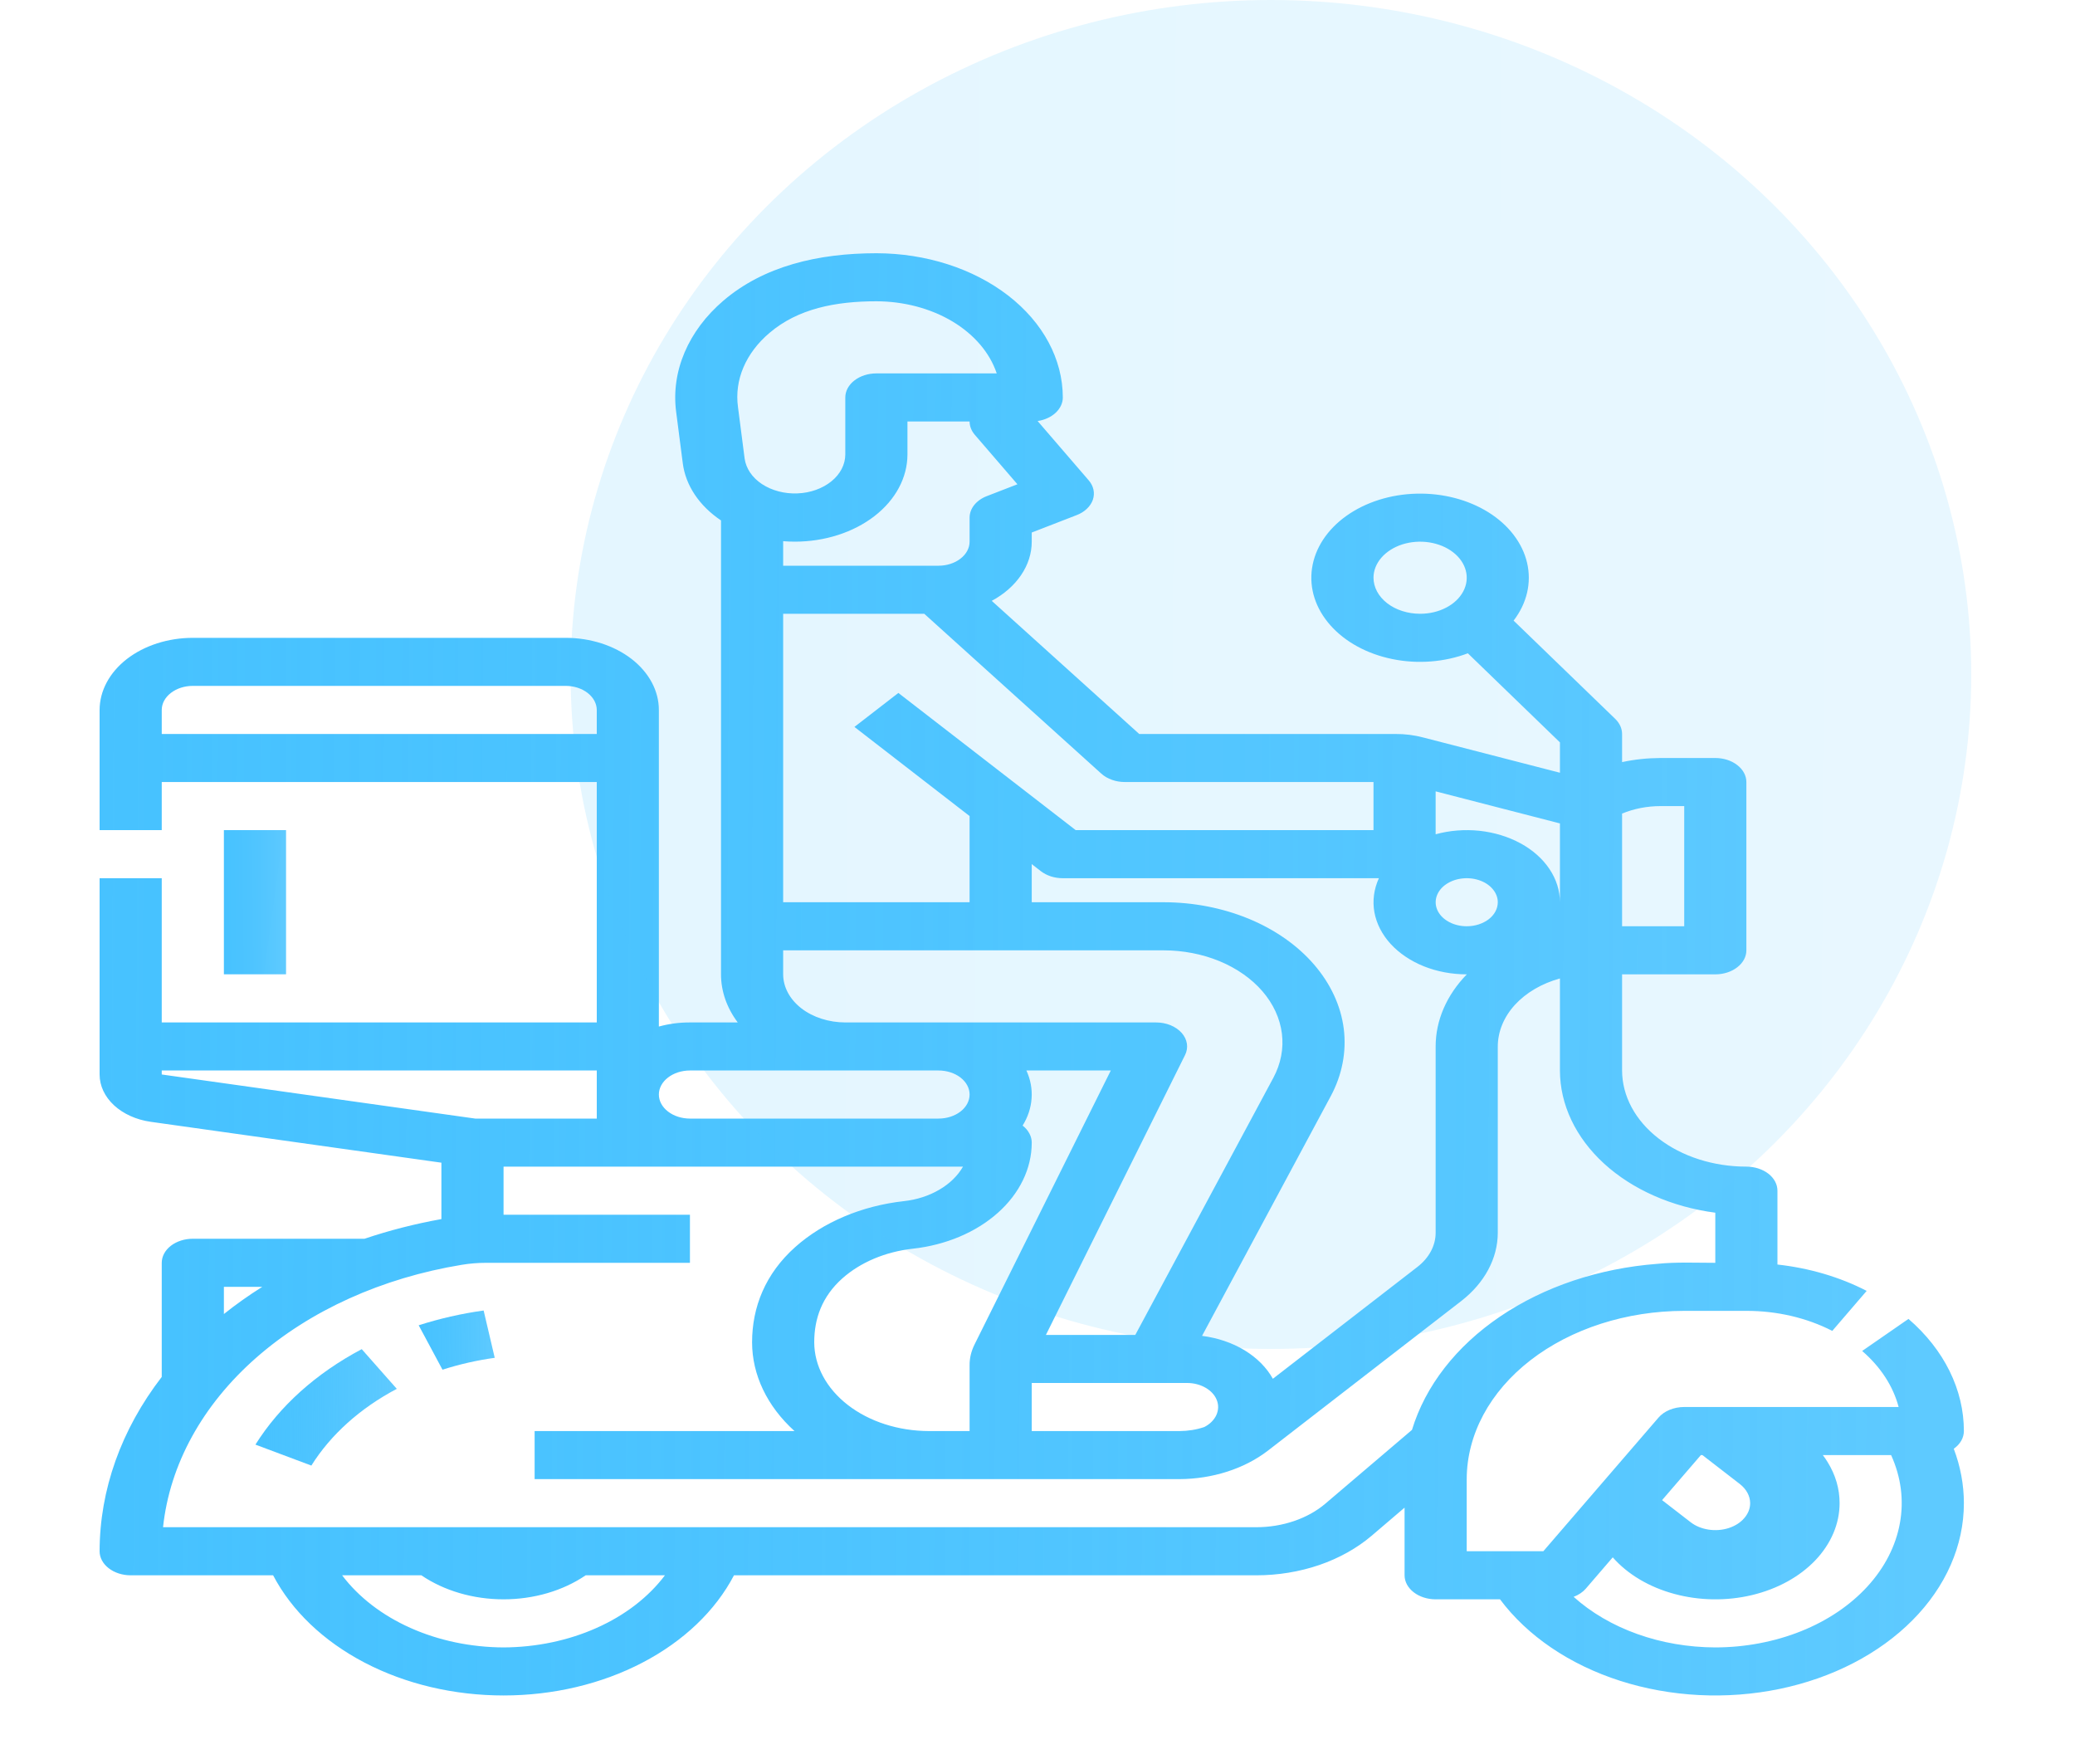 <svg width="40" height="34" viewBox="0 0 40 34" fill="none" xmlns="http://www.w3.org/2000/svg">
<path d="M8.071 25.544L8.53 26.4C8.854 26.296 9.192 26.219 9.537 26.171L9.323 25.259C8.893 25.319 8.474 25.415 8.071 25.544Z" fill="url(#paint0_linear_0_399)"/>
<path d="M4.924 27.844L6.002 28.248C6.375 27.652 6.943 27.142 7.649 26.769L6.973 26.004C6.094 26.469 5.388 27.103 4.924 27.844Z" fill="url(#paint1_linear_0_399)"/>
<path d="M37.858 27.583C37.858 26.785 37.478 26.015 36.79 25.421L35.897 26.039C36.251 26.344 36.494 26.717 36.6 27.119H32.467C32.368 27.119 32.271 27.138 32.184 27.174C32.097 27.21 32.023 27.262 31.969 27.326L29.751 29.899H28.274V28.509C28.276 27.65 28.718 26.825 29.504 26.217C30.29 25.609 31.355 25.267 32.467 25.266H33.665C34.254 25.265 34.83 25.4 35.321 25.652L35.984 24.881C35.467 24.614 34.879 24.441 34.264 24.373V22.95C34.264 22.827 34.201 22.709 34.089 22.622C33.976 22.535 33.824 22.486 33.665 22.486C33.03 22.486 32.421 22.291 31.972 21.943C31.523 21.596 31.27 21.125 31.269 20.633V18.78H33.066C33.225 18.78 33.377 18.731 33.489 18.644C33.602 18.557 33.665 18.44 33.665 18.317V15.073C33.665 14.951 33.602 14.833 33.489 14.746C33.377 14.659 33.225 14.61 33.066 14.61H32.01C31.759 14.611 31.51 14.637 31.269 14.689V14.147C31.269 14.042 31.223 13.94 31.138 13.857L29.178 11.962C29.435 11.627 29.527 11.232 29.438 10.849C29.349 10.466 29.085 10.12 28.694 9.875C28.302 9.63 27.81 9.502 27.307 9.515C26.804 9.527 26.323 9.68 25.953 9.944C25.583 10.208 25.349 10.566 25.292 10.953C25.235 11.34 25.36 11.729 25.645 12.051C25.929 12.372 26.353 12.604 26.84 12.703C27.326 12.803 27.843 12.763 28.296 12.592L30.071 14.309V14.894L27.438 14.215C27.265 14.169 27.084 14.146 26.902 14.147H21.961L19.118 11.581C19.356 11.453 19.55 11.282 19.684 11.084C19.819 10.885 19.889 10.665 19.889 10.44V10.264L20.756 9.928C20.832 9.899 20.899 9.857 20.952 9.806C21.006 9.755 21.045 9.696 21.067 9.633C21.088 9.569 21.093 9.503 21.079 9.438C21.065 9.373 21.033 9.311 20.986 9.257L20.002 8.115C20.139 8.095 20.262 8.038 20.351 7.955C20.439 7.872 20.488 7.768 20.488 7.661C20.487 6.924 20.108 6.217 19.434 5.696C18.76 5.175 17.847 4.882 16.894 4.881C15.766 4.881 14.722 5.131 13.945 5.795C13.608 6.083 13.354 6.423 13.197 6.792C13.04 7.161 12.984 7.551 13.034 7.937L13.162 8.928C13.216 9.355 13.48 9.75 13.899 10.031V18.78C13.899 19.105 14.01 19.425 14.222 19.707H13.3C13.096 19.706 12.894 19.733 12.701 19.786V13.684C12.701 13.315 12.511 12.962 12.175 12.701C11.838 12.441 11.381 12.294 10.905 12.294H3.717C3.241 12.294 2.784 12.441 2.447 12.701C2.11 12.962 1.921 13.315 1.92 13.684V16H3.118V15.073H11.504V19.707H3.118V16.927H1.92V20.71C1.92 20.927 2.018 21.137 2.198 21.304C2.378 21.47 2.628 21.583 2.904 21.622L8.509 22.41V23.497C8.001 23.588 7.505 23.715 7.027 23.876H3.717C3.558 23.876 3.406 23.925 3.293 24.012C3.181 24.099 3.118 24.217 3.118 24.34V26.539C2.335 27.555 1.922 28.716 1.92 29.899C1.92 30.022 1.983 30.14 2.096 30.227C2.208 30.314 2.36 30.363 2.519 30.363H5.265C5.623 31.047 6.237 31.633 7.028 32.046C7.819 32.459 8.752 32.679 9.707 32.679C10.661 32.679 11.594 32.459 12.385 32.046C13.177 31.633 13.791 31.047 14.149 30.363H24.219C24.637 30.363 25.049 30.295 25.431 30.165C25.812 30.034 26.155 29.843 26.436 29.605L27.076 29.059V30.363C27.076 30.486 27.14 30.603 27.252 30.69C27.364 30.777 27.517 30.826 27.675 30.826H28.916C29.444 31.533 30.258 32.085 31.232 32.397C32.207 32.709 33.287 32.764 34.306 32.553C35.325 32.342 36.225 31.876 36.867 31.229C37.51 30.582 37.858 29.789 37.858 28.973C37.858 28.618 37.792 28.265 37.663 27.924C37.724 27.881 37.773 27.828 37.807 27.77C37.84 27.711 37.858 27.647 37.858 27.583ZM26.477 11.135C26.477 10.998 26.53 10.864 26.629 10.749C26.728 10.635 26.868 10.546 27.032 10.493C27.196 10.441 27.377 10.427 27.551 10.454C27.725 10.481 27.886 10.547 28.011 10.644C28.137 10.741 28.222 10.865 28.257 11C28.292 11.135 28.274 11.274 28.206 11.401C28.138 11.528 28.023 11.637 27.875 11.713C27.727 11.79 27.554 11.83 27.376 11.83C27.138 11.83 26.909 11.757 26.741 11.627C26.572 11.496 26.478 11.32 26.477 11.135ZM17.909 27.583C17.322 27.582 16.76 27.402 16.345 27.081C15.93 26.76 15.697 26.325 15.696 25.871C15.696 25.417 15.845 24.991 16.237 24.641C16.586 24.33 17.068 24.127 17.595 24.068C18.232 23.998 18.814 23.752 19.235 23.377C19.657 23.001 19.889 22.52 19.889 22.023C19.889 21.962 19.873 21.902 19.843 21.846C19.813 21.79 19.769 21.738 19.713 21.695C19.815 21.531 19.874 21.352 19.886 21.17C19.899 20.988 19.865 20.805 19.786 20.633H21.413L18.784 25.919C18.721 26.047 18.689 26.182 18.691 26.318V27.583H17.909ZM19.889 26.656H22.884C23.012 26.656 23.137 26.688 23.24 26.748C23.343 26.807 23.419 26.89 23.456 26.985C23.494 27.08 23.49 27.182 23.447 27.276C23.404 27.369 23.323 27.45 23.216 27.505C23.065 27.556 22.903 27.582 22.738 27.583H19.889V26.656ZM24.537 26.575C24.418 26.36 24.23 26.171 23.992 26.026C23.753 25.881 23.471 25.786 23.172 25.748L25.653 21.128C25.873 20.718 25.959 20.271 25.904 19.829C25.848 19.387 25.651 18.962 25.332 18.592C25.013 18.222 24.581 17.919 24.074 17.709C23.567 17.5 23.002 17.39 22.427 17.39H19.889V16.655L20.064 16.791C20.12 16.834 20.186 16.868 20.259 16.892C20.331 16.915 20.409 16.927 20.488 16.927H26.581C26.485 17.136 26.455 17.361 26.494 17.581C26.534 17.801 26.641 18.011 26.807 18.193C26.973 18.374 27.193 18.522 27.448 18.625C27.703 18.727 27.987 18.78 28.274 18.78H28.276C27.886 19.18 27.675 19.668 27.675 20.17V23.764C27.674 24.01 27.548 24.245 27.324 24.419L24.537 26.575ZM28.274 17.853C28.156 17.853 28.04 17.826 27.942 17.775C27.843 17.724 27.766 17.652 27.721 17.567C27.676 17.483 27.664 17.39 27.687 17.3C27.71 17.21 27.767 17.127 27.851 17.062C27.935 16.998 28.041 16.953 28.157 16.936C28.274 16.918 28.394 16.927 28.503 16.962C28.613 16.997 28.706 17.056 28.772 17.133C28.838 17.209 28.873 17.298 28.873 17.39C28.873 17.513 28.81 17.631 28.698 17.718C28.585 17.804 28.433 17.853 28.274 17.853ZM32.467 15.537V17.853H31.269V15.681C31.497 15.587 31.751 15.537 32.01 15.537H32.467ZM30.071 17.39C30.071 17.168 30.002 16.948 29.87 16.751C29.738 16.553 29.547 16.383 29.312 16.255C29.077 16.127 28.806 16.044 28.521 16.013C28.236 15.983 27.946 16.006 27.675 16.08V15.253L30.071 15.871V17.39ZM21.686 15.073H26.477V16H20.736L17.318 13.356L16.471 14.011L18.691 15.729V17.39H15.097V11.83H17.817L21.231 14.912C21.287 14.963 21.357 15.003 21.436 15.031C21.514 15.059 21.599 15.073 21.686 15.073ZM14.833 6.417C15.381 5.949 16.107 5.807 16.894 5.807C17.425 5.808 17.941 5.945 18.361 6.196C18.781 6.448 19.081 6.8 19.214 7.197H16.894C16.735 7.197 16.583 7.246 16.471 7.333C16.358 7.42 16.295 7.538 16.295 7.661V8.761C16.294 8.954 16.198 9.139 16.026 9.278C15.854 9.417 15.619 9.501 15.371 9.51C15.122 9.52 14.878 9.455 14.688 9.33C14.499 9.205 14.38 9.028 14.354 8.836L14.226 7.845C14.191 7.587 14.226 7.327 14.331 7.081C14.436 6.835 14.607 6.608 14.833 6.417ZM15.322 10.44C15.898 10.44 16.449 10.263 16.857 9.948C17.264 9.633 17.492 9.206 17.493 8.761V8.124H18.691C18.691 8.215 18.726 8.305 18.792 8.381L19.613 9.334L19.022 9.563C18.922 9.601 18.839 9.661 18.78 9.734C18.722 9.807 18.691 9.891 18.691 9.977V10.44C18.691 10.563 18.628 10.681 18.515 10.768C18.403 10.855 18.251 10.904 18.092 10.904H15.097V10.431C15.172 10.437 15.247 10.44 15.322 10.44ZM15.097 18.78V18.317H22.427C22.805 18.317 23.176 18.389 23.509 18.526C23.842 18.664 24.126 18.863 24.336 19.106C24.546 19.349 24.674 19.629 24.711 19.919C24.748 20.21 24.691 20.503 24.547 20.773L21.885 25.73H20.162L22.844 20.336C22.879 20.266 22.891 20.19 22.88 20.116C22.868 20.041 22.834 19.97 22.779 19.908C22.723 19.846 22.65 19.795 22.564 19.76C22.478 19.725 22.382 19.707 22.285 19.707H16.295C15.978 19.706 15.673 19.609 15.448 19.435C15.224 19.261 15.098 19.026 15.097 18.78ZM13.3 20.633H18.092C18.251 20.633 18.403 20.682 18.516 20.769C18.628 20.856 18.691 20.974 18.691 21.096C18.691 21.219 18.628 21.337 18.516 21.424C18.403 21.511 18.251 21.56 18.092 21.56H13.3C13.142 21.56 12.989 21.511 12.877 21.424C12.764 21.337 12.701 21.219 12.701 21.096C12.701 20.974 12.764 20.856 12.877 20.769C12.989 20.682 13.142 20.633 13.3 20.633ZM3.118 14.147V13.684C3.118 13.561 3.181 13.443 3.294 13.356C3.406 13.269 3.558 13.22 3.717 13.22H10.905C11.063 13.22 11.216 13.269 11.328 13.356C11.44 13.443 11.503 13.561 11.504 13.684V14.147H3.118ZM3.118 20.633H11.504V21.56H9.162L3.118 20.71V20.633ZM5.056 24.803C4.796 24.966 4.549 25.141 4.316 25.327V24.803H5.056ZM9.707 31.753C9.076 31.75 8.458 31.621 7.912 31.377C7.367 31.134 6.913 30.784 6.595 30.363H8.123C8.56 30.661 9.124 30.826 9.707 30.826C10.29 30.826 10.853 30.661 11.29 30.363H12.818C12.501 30.784 12.047 31.134 11.501 31.377C10.955 31.621 10.337 31.75 9.707 31.753ZM25.549 28.982C25.381 29.125 25.175 29.239 24.946 29.317C24.717 29.395 24.47 29.436 24.219 29.436H3.143C3.272 28.227 3.901 27.081 4.938 26.17C5.975 25.259 7.364 24.631 8.898 24.379C9.053 24.353 9.211 24.34 9.37 24.34H13.3V23.413H9.707V22.486H18.564C18.462 22.663 18.305 22.816 18.105 22.932C17.907 23.048 17.673 23.124 17.426 23.151C16.613 23.241 15.87 23.555 15.332 24.034C14.752 24.55 14.498 25.196 14.498 25.872C14.498 26.499 14.788 27.106 15.316 27.583H10.306V28.509H22.738C23.373 28.506 23.981 28.311 24.433 27.967L28.172 25.074C28.619 24.726 28.871 24.255 28.873 23.764V20.17C28.874 19.883 28.989 19.602 29.203 19.368C29.418 19.133 29.721 18.956 30.071 18.859V20.633C30.072 21.29 30.373 21.925 30.921 22.427C31.469 22.928 32.229 23.264 33.066 23.374V24.34C32.694 24.34 32.314 24.322 31.944 24.36C30.823 24.446 29.766 24.8 28.919 25.374C28.071 25.948 27.477 26.712 27.219 27.56L25.549 28.982ZM32.788 28.046H32.818L33.541 28.605C33.666 28.703 33.737 28.835 33.738 28.973C33.738 29.076 33.698 29.176 33.624 29.261C33.551 29.347 33.446 29.413 33.323 29.453C33.2 29.492 33.065 29.502 32.935 29.482C32.805 29.462 32.685 29.413 32.591 29.34L32.04 28.914L32.788 28.046ZM33.066 31.753C32.547 31.751 32.034 31.664 31.563 31.495C31.092 31.327 30.673 31.082 30.335 30.778C30.43 30.742 30.511 30.688 30.57 30.62L31.089 30.017C31.377 30.345 31.794 30.592 32.277 30.722C32.76 30.853 33.285 30.861 33.774 30.744C34.263 30.627 34.691 30.392 34.995 30.073C35.298 29.754 35.462 29.369 35.462 28.973C35.463 28.698 35.384 28.427 35.23 28.179C35.203 28.134 35.172 28.09 35.139 28.046H36.455C36.646 28.465 36.705 28.914 36.625 29.355C36.546 29.795 36.332 30.214 36 30.577C35.668 30.94 35.228 31.237 34.718 31.441C34.207 31.645 33.641 31.752 33.066 31.753Z" fill="url(#paint2_linear_0_399)"/>
<path d="M5.514 16H4.316V18.779H5.514V16Z" fill="url(#paint3_linear_0_399)"/>
<ellipse opacity="0.15" cx="24.5" cy="13" rx="13.5" ry="13" fill="url(#paint4_linear_0_399)"/>
<defs>
<linearGradient id="paint0_linear_0_399" x1="8.071" y1="25.791" x2="9.502" y2="25.799" gradientUnits="userSpaceOnUse">
<stop stop-color="#47C2FF"/>
<stop offset="1" stop-color="#1CB4FF" stop-opacity="0.71"/>
</linearGradient>
<linearGradient id="paint1_linear_0_399" x1="4.924" y1="27.051" x2="7.583" y2="27.065" gradientUnits="userSpaceOnUse">
<stop stop-color="#47C2FF"/>
<stop offset="1" stop-color="#1CB4FF" stop-opacity="0.71"/>
</linearGradient>
<linearGradient id="paint2_linear_0_399" x1="1.92" y1="17.853" x2="36.996" y2="18.056" gradientUnits="userSpaceOnUse">
<stop stop-color="#47C2FF"/>
<stop offset="1" stop-color="#1CB4FF" stop-opacity="0.71"/>
</linearGradient>
<linearGradient id="paint3_linear_0_399" x1="4.316" y1="17.297" x2="5.485" y2="17.299" gradientUnits="userSpaceOnUse">
<stop stop-color="#47C2FF"/>
<stop offset="1" stop-color="#1CB4FF" stop-opacity="0.71"/>
</linearGradient>
<linearGradient id="paint4_linear_0_399" x1="11" y1="12.133" x2="37.353" y2="12.255" gradientUnits="userSpaceOnUse">
<stop stop-color="#47C2FF"/>
<stop offset="1" stop-color="#63CBFE"/>
</linearGradient>
</defs>
</svg>
